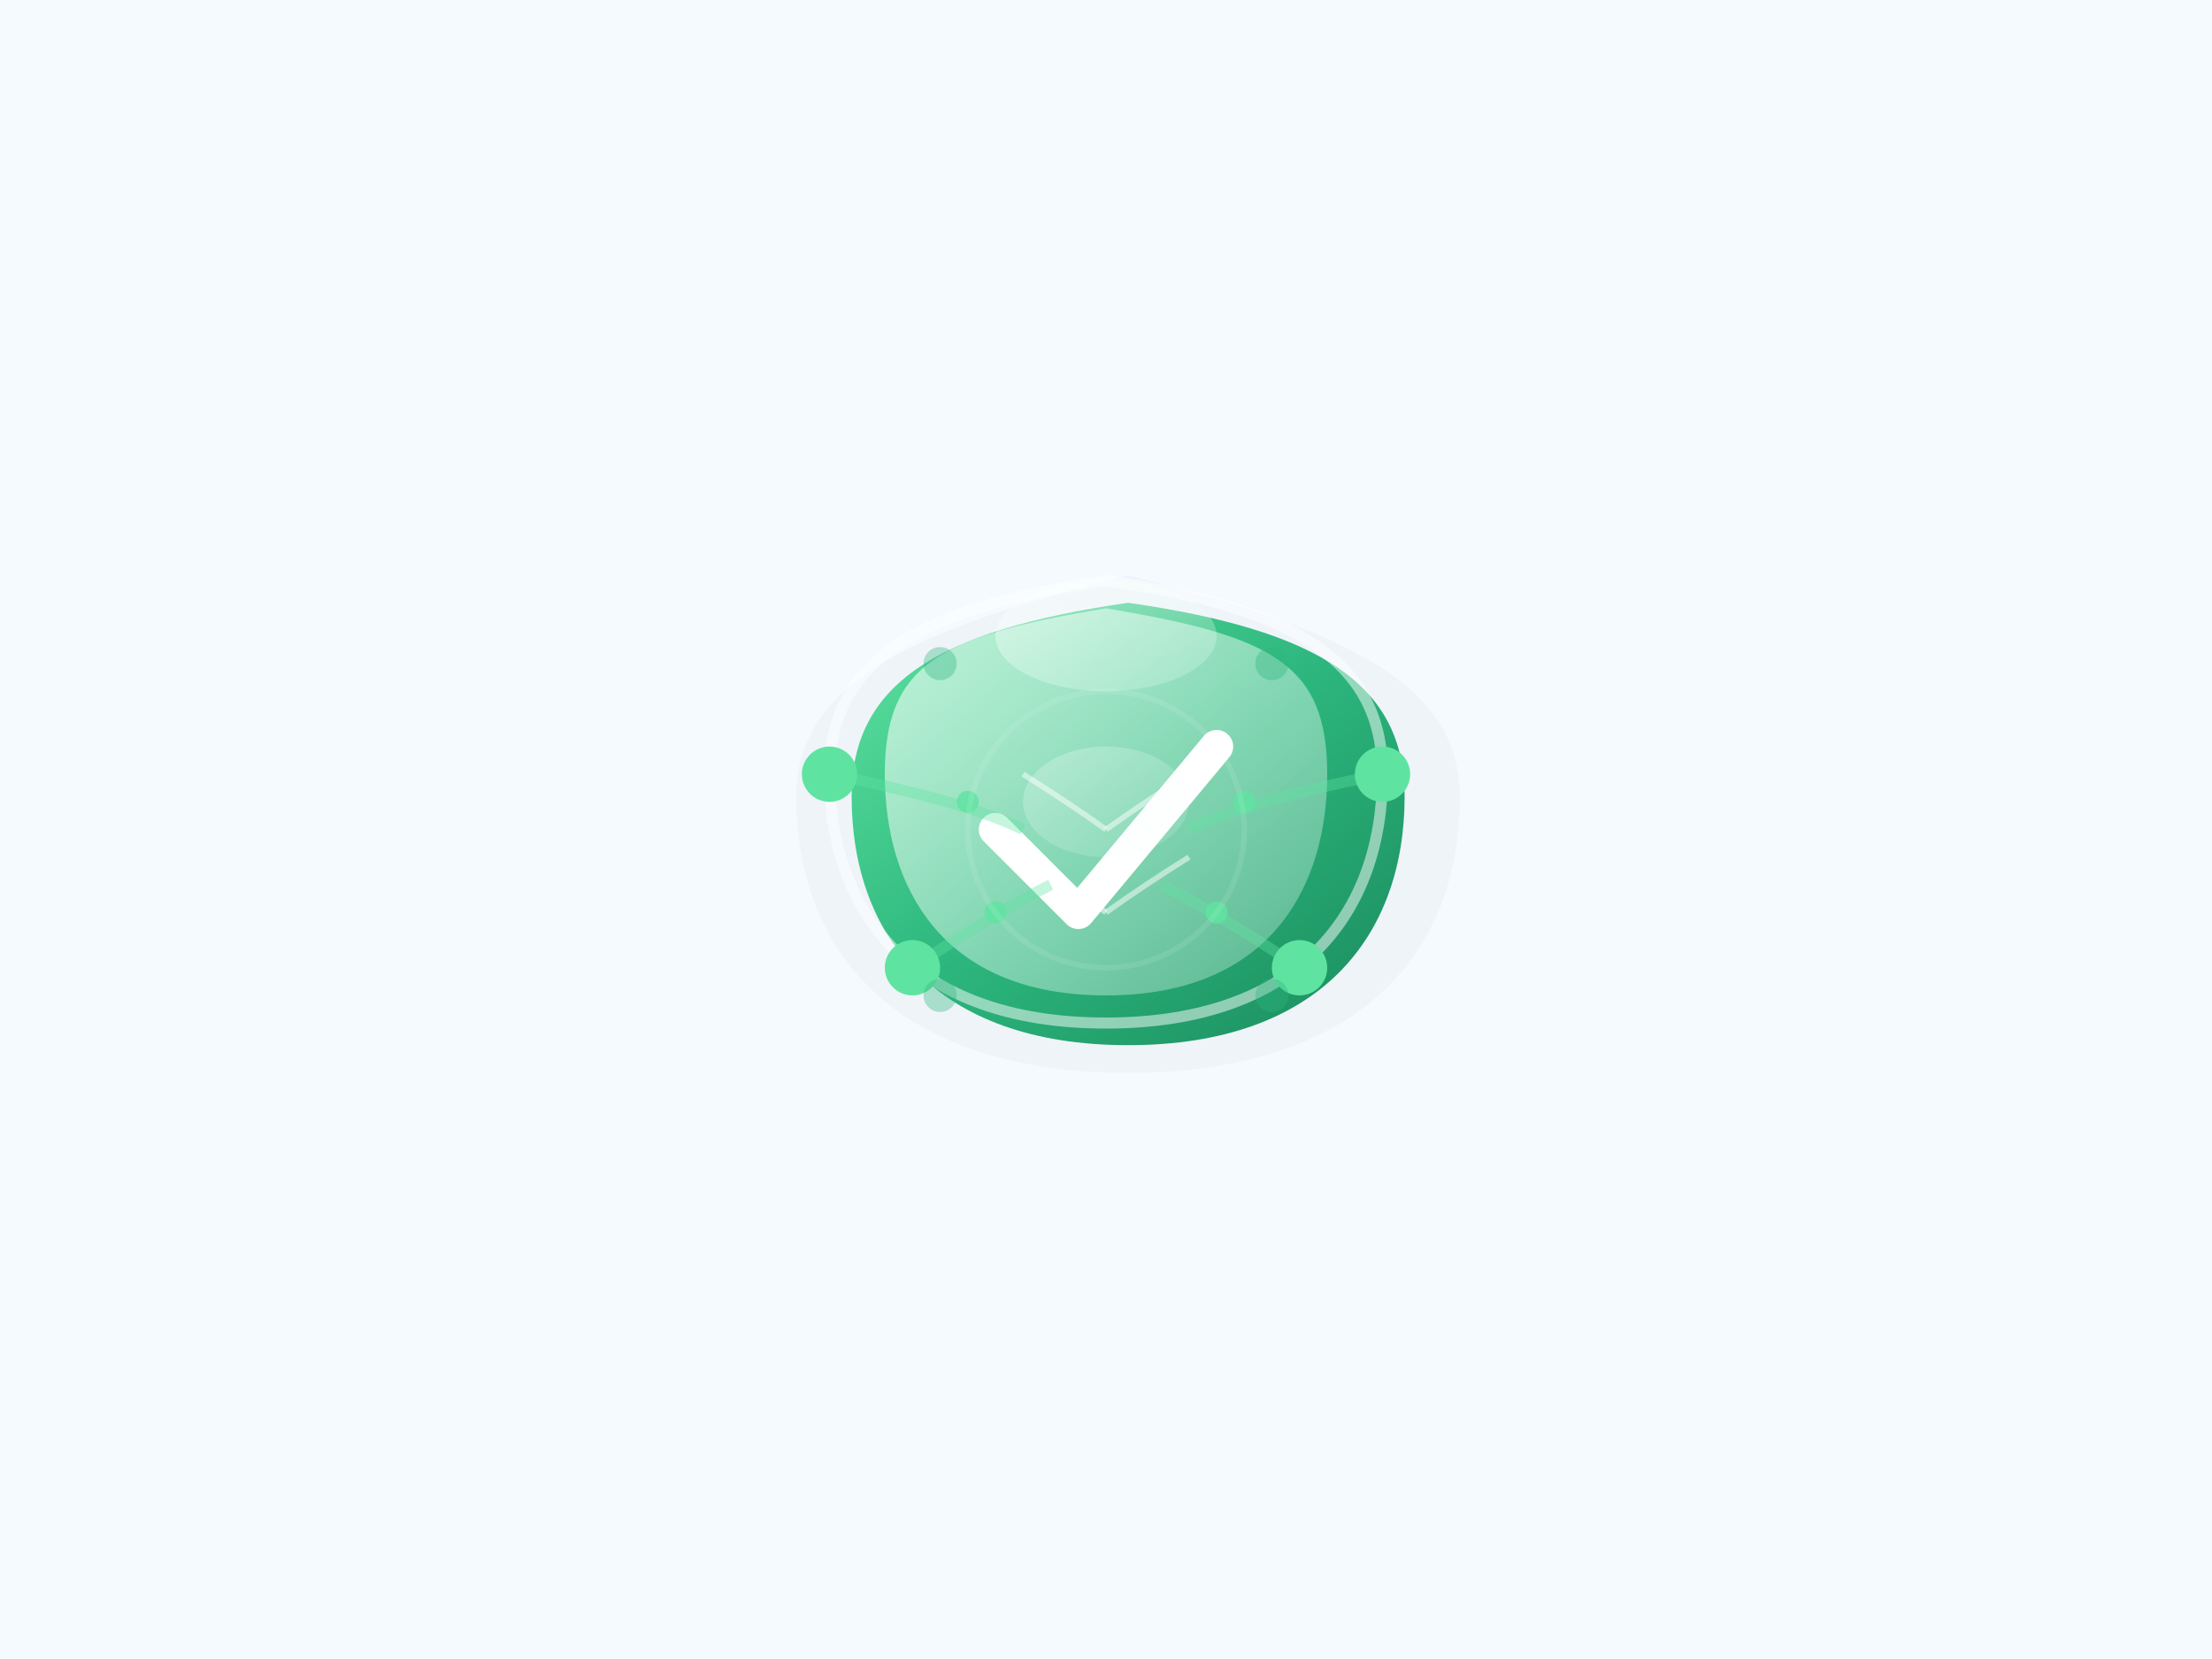 <svg width="400" height="300" viewBox="0 0 400 300" xmlns="http://www.w3.org/2000/svg">
  <!-- Definitions for gradients and filters -->
  <defs>
    <!-- Main gradient for shield -->
    <linearGradient id="shieldGradient" x1="0%" y1="0%" x2="100%" y2="100%">
      <stop offset="0%" style="stop-color:#5FE3A1;stop-opacity:1" />
      <stop offset="50%" style="stop-color:#2CB67D;stop-opacity:1" />
      <stop offset="100%" style="stop-color:#1A8A5C;stop-opacity:1" />
    </linearGradient>
    
    <!-- Light gradient for highlights -->
    <linearGradient id="lightGradient" x1="0%" y1="0%" x2="100%" y2="100%">
      <stop offset="0%" style="stop-color:#FFFFFF;stop-opacity:0.9" />
      <stop offset="100%" style="stop-color:#E6FFF2;stop-opacity:0.4" />
    </linearGradient>
    
    <!-- Gradient for accent elements -->
    <linearGradient id="accentGradient" x1="0%" y1="0%" x2="100%" y2="100%">
      <stop offset="0%" style="stop-color:#4F8FF7;stop-opacity:1" />
      <stop offset="100%" style="stop-color:#1E5FCC;stop-opacity:1" />
    </linearGradient>
    
    <!-- Shadow filter with soft edges -->
    <filter id="softShadow" x="-50%" y="-50%" width="200%" height="200%">
      <feGaussianBlur in="SourceAlpha" stdDeviation="5"/>
      <feOffset dx="4" dy="4" result="offsetblur"/>
      <feFlood flood-color="#000000" flood-opacity="0.2"/>
      <feComposite in2="offsetblur" operator="in"/>
      <feMerge>
        <feMergeNode/>
        <feMergeNode in="SourceGraphic"/>
      </feMerge>
    </filter>
    
    <!-- Glow effect for futuristic feel -->
    <filter id="glow" x="-50%" y="-50%" width="200%" height="200%">
      <feGaussianBlur stdDeviation="4" result="coloredBlur"/>
      <feMerge>
        <feMergeNode in="coloredBlur"/>
        <feMergeNode in="SourceGraphic"/>
      </feMerge>
    </filter>
  </defs>
  
  <!-- Background -->
  <rect x="0" y="0" width="400" height="300" fill="#F5FAFF" />
  
  <!-- Central Shield - Main Subject -->
  <g transform="translate(200, 150)">
    <!-- Shield shadow -->
    <path d="M0,40 C-40,40 -60,20 -60,-10 C-60,-30 -40,-40 0,-50 C40,-40 60,-30 60,-10 C60,20 40,40 0,40 Z" fill="#000000" opacity="0.15" filter="url(#softShadow)" />
    
    <!-- Shield main body -->
    <path d="M0,35 C-35,35 -50,15 -50,-10 C-50,-30 -35,-40 0,-45 C35,-40 50,-30 50,-10 C50,15 35,35 0,35 Z" fill="url(#shieldGradient)" filter="url(#softShadow)" />
    
    <!-- Shield highlight -->
    <path d="M0,30 C-30,30 -40,10 -40,-10 C-40,-30 -30,-35 0,-40 C30,-35 40,-30 40,-10 C40,10 30,30 0,30 Z" fill="url(#lightGradient)" opacity="0.7" />
    
    <!-- Shield emblem - checkmark -->
    <path d="M-20,0 L-5,15 L20,-15" stroke="#FFFFFF" stroke-width="6" stroke-linecap="round" stroke-linejoin="round" fill="none" filter="url(#glow)" />
    
    <!-- Shield border details -->
    <path d="M0,35 C-35,35 -50,15 -50,-10 C-50,-30 -35,-40 0,-45 C35,-40 50,-30 50,-10 C50,15 35,35 0,35 Z" fill="none" stroke="#FFFFFF" stroke-width="2" opacity="0.5" />
    
    <!-- Shield connection nodes -->
    <circle cx="-50" cy="-10" r="5" fill="#5FE3A1" filter="url(#glow)" />
    <circle cx="50" cy="-10" r="5" fill="#5FE3A1" filter="url(#glow)" />
    <circle cx="-35" cy="25" r="5" fill="#5FE3A1" filter="url(#glow)" />
    <circle cx="35" cy="25" r="5" fill="#5FE3A1" filter="url(#glow)" />
    
    <!-- Shield connections -->
    <path d="M-50,-10 Q-25,-5 -15,0" stroke="#5FE3A1" stroke-width="2" fill="none" opacity="0.6" filter="url(#glow)" />
    <path d="M50,-10 Q25,-5 15,0" stroke="#5FE3A1" stroke-width="2" fill="none" opacity="0.6" filter="url(#glow)" />
    <path d="M-35,25 Q-20,15 -10,10" stroke="#5FE3A1" stroke-width="2" fill="none" opacity="0.6" filter="url(#glow)" />
    <path d="M35,25 Q20,15 10,10" stroke="#5FE3A1" stroke-width="2" fill="none" opacity="0.6" filter="url(#glow)" />
    
    <!-- Shield particles -->
    <circle cx="-25" cy="-5" r="2" fill="#5FE3A1" opacity="0.8" />
    <circle cx="25" cy="-5" r="2" fill="#5FE3A1" opacity="0.8" />
    <circle cx="-20" cy="15" r="2" fill="#5FE3A1" opacity="0.8" />
    <circle cx="20" cy="15" r="2" fill="#5FE3A1" opacity="0.8" />
    
    <!-- Floating shield particles -->
    <circle cx="-30" cy="-30" r="3" fill="#2CB67D" opacity="0.6" filter="url(#glow)" />
    <circle cx="30" cy="-30" r="3" fill="#2CB67D" opacity="0.6" filter="url(#glow)" />
    <circle cx="-30" cy="30" r="3" fill="#2CB67D" opacity="0.6" filter="url(#glow)" />
    <circle cx="30" cy="30" r="3" fill="#2CB67D" opacity="0.6" filter="url(#glow)" />
    
    <!-- Additional shield details -->
    <path d="M-15,-10 Q-7,-5 0,0" stroke="#FFFFFF" stroke-width="1" fill="none" opacity="0.5" />
    <path d="M15,-10 Q7,-5 0,0" stroke="#FFFFFF" stroke-width="1" fill="none" opacity="0.5" />
    <path d="M-15,5 Q-7,10 0,15" stroke="#FFFFFF" stroke-width="1" fill="none" opacity="0.5" />
    <path d="M15,5 Q7,10 0,15" stroke="#FFFFFF" stroke-width="1" fill="none" opacity="0.5" />
    
    <!-- Top highlight for 3D effect -->
    <ellipse cx="0" cy="-35" rx="20" ry="10" fill="url(#lightGradient)" opacity="0.5" />
    
    <!-- Inner glow effect -->
    <ellipse cx="0" cy="-5" rx="15" ry="10" fill="url(#lightGradient)" opacity="0.3" />
    
    <!-- Shield emblem glow -->
    <circle cx="0" cy="0" r="25" fill="none" stroke="#FFFFFF" stroke-width="1" opacity="0.3" filter="url(#glow)" />
  </g>
</svg>